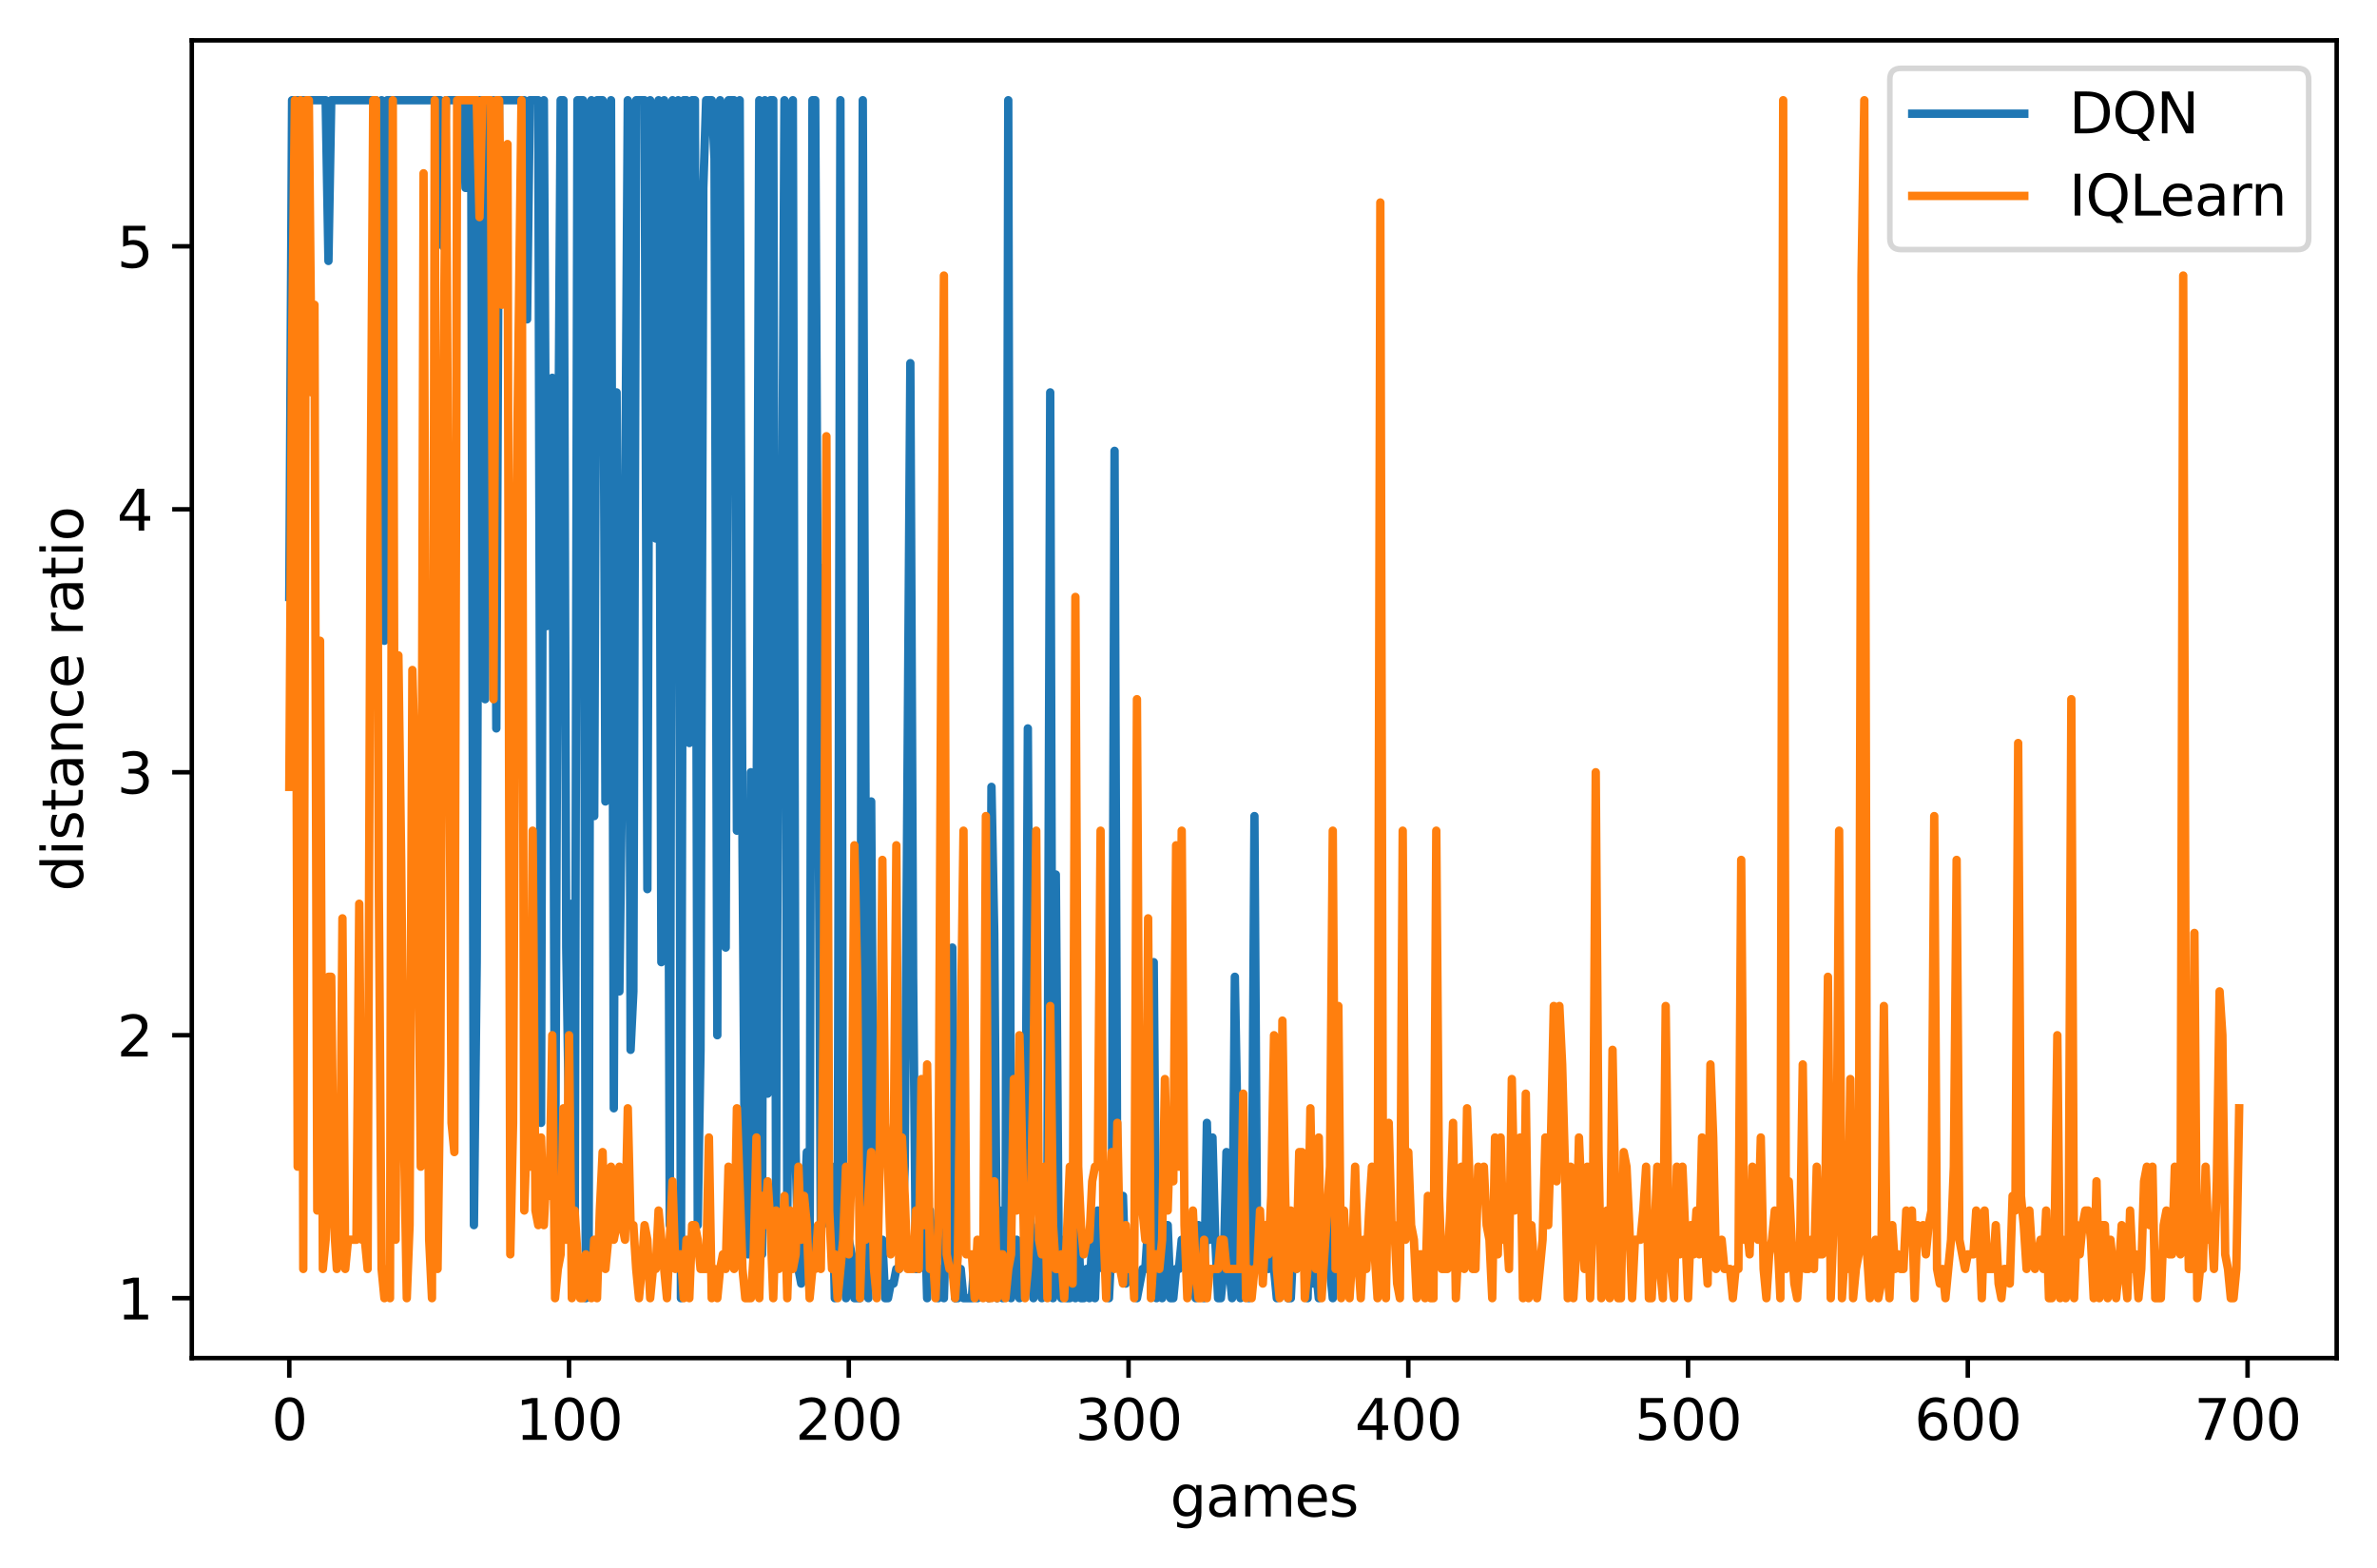 <?xml version="1.0" encoding="utf-8" standalone="no"?>
<!DOCTYPE svg PUBLIC "-//W3C//DTD SVG 1.1//EN"
  "http://www.w3.org/Graphics/SVG/1.1/DTD/svg11.dtd">
<svg xmlns:xlink="http://www.w3.org/1999/xlink" width="424.371pt" height="279.996pt" viewBox="0 0 424.371 279.996" xmlns="http://www.w3.org/2000/svg" version="1.1">
 <defs>
  <style type="text/css">*{stroke-linejoin: round; stroke-linecap: butt}</style>
 </defs>
 <g id="figure_1">
  <g id="patch_1">
   <path d="M 0 279.996 
L 424.371 279.996 
L 424.371 0 
L 0 0 
z
" style="fill: #ffffff"/>
  </g>
  <g id="axes_1">
   <g id="patch_2">
    <path d="M 34.241 242.44 
L 417.171 242.44 
L 417.171 7.2 
L 34.241 7.2 
z
" style="fill: #ffffff"/>
   </g>
   <g id="matplotlib.axis_1">
    <g id="xtick_1">
     <g id="line2d_1">
      <defs>
       <path id="mb68a6ab4cb" d="M 0 0 
L 0 3.5 
" style="stroke: #000000; stroke-width: 0.8"/>
      </defs>
      <g>
       <use xlink:href="#mb68a6ab4cb" x="51.647" y="242.44" style="stroke: #000000; stroke-width: 0.8"/>
      </g>
     </g>
     <g id="text_1">
      <!-- 0 -->
      <g transform="translate(48.465 257.038)scale(0.1 -0.1)">
       <defs>
        <path id="DejaVuSans-30" d="M 2034 4250 
Q 1547 4250 1301 3770 
Q 1056 3291 1056 2328 
Q 1056 1369 1301 889 
Q 1547 409 2034 409 
Q 2525 409 2770 889 
Q 3016 1369 3016 2328 
Q 3016 3291 2770 3770 
Q 2525 4250 2034 4250 
z
M 2034 4750 
Q 2819 4750 3233 4129 
Q 3647 3509 3647 2328 
Q 3647 1150 3233 529 
Q 2819 -91 2034 -91 
Q 1250 -91 836 529 
Q 422 1150 422 2328 
Q 422 3509 836 4129 
Q 1250 4750 2034 4750 
z
" transform="scale(0.016)"/>
       </defs>
       <use xlink:href="#DejaVuSans-30"/>
      </g>
     </g>
    </g>
    <g id="xtick_2">
     <g id="line2d_2">
      <g>
       <use xlink:href="#mb68a6ab4cb" x="101.592" y="242.44" style="stroke: #000000; stroke-width: 0.8"/>
      </g>
     </g>
     <g id="text_2">
      <!-- 100 -->
      <g transform="translate(92.048 257.038)scale(0.1 -0.1)">
       <defs>
        <path id="DejaVuSans-31" d="M 794 531 
L 1825 531 
L 1825 4091 
L 703 3866 
L 703 4441 
L 1819 4666 
L 2450 4666 
L 2450 531 
L 3481 531 
L 3481 0 
L 794 0 
L 794 531 
z
" transform="scale(0.016)"/>
       </defs>
       <use xlink:href="#DejaVuSans-31"/>
       <use xlink:href="#DejaVuSans-30" x="63.623"/>
       <use xlink:href="#DejaVuSans-30" x="127.246"/>
      </g>
     </g>
    </g>
    <g id="xtick_3">
     <g id="line2d_3">
      <g>
       <use xlink:href="#mb68a6ab4cb" x="151.537" y="242.44" style="stroke: #000000; stroke-width: 0.8"/>
      </g>
     </g>
     <g id="text_3">
      <!-- 200 -->
      <g transform="translate(141.993 257.038)scale(0.1 -0.1)">
       <defs>
        <path id="DejaVuSans-32" d="M 1228 531 
L 3431 531 
L 3431 0 
L 469 0 
L 469 531 
Q 828 903 1448 1529 
Q 2069 2156 2228 2338 
Q 2531 2678 2651 2914 
Q 2772 3150 2772 3378 
Q 2772 3750 2511 3984 
Q 2250 4219 1831 4219 
Q 1534 4219 1204 4116 
Q 875 4013 500 3803 
L 500 4441 
Q 881 4594 1212 4672 
Q 1544 4750 1819 4750 
Q 2544 4750 2975 4387 
Q 3406 4025 3406 3419 
Q 3406 3131 3298 2873 
Q 3191 2616 2906 2266 
Q 2828 2175 2409 1742 
Q 1991 1309 1228 531 
z
" transform="scale(0.016)"/>
       </defs>
       <use xlink:href="#DejaVuSans-32"/>
       <use xlink:href="#DejaVuSans-30" x="63.623"/>
       <use xlink:href="#DejaVuSans-30" x="127.246"/>
      </g>
     </g>
    </g>
    <g id="xtick_4">
     <g id="line2d_4">
      <g>
       <use xlink:href="#mb68a6ab4cb" x="201.482" y="242.44" style="stroke: #000000; stroke-width: 0.8"/>
      </g>
     </g>
     <g id="text_4">
      <!-- 300 -->
      <g transform="translate(191.938 257.038)scale(0.1 -0.1)">
       <defs>
        <path id="DejaVuSans-33" d="M 2597 2516 
Q 3050 2419 3304 2112 
Q 3559 1806 3559 1356 
Q 3559 666 3084 287 
Q 2609 -91 1734 -91 
Q 1441 -91 1130 -33 
Q 819 25 488 141 
L 488 750 
Q 750 597 1062 519 
Q 1375 441 1716 441 
Q 2309 441 2620 675 
Q 2931 909 2931 1356 
Q 2931 1769 2642 2001 
Q 2353 2234 1838 2234 
L 1294 2234 
L 1294 2753 
L 1863 2753 
Q 2328 2753 2575 2939 
Q 2822 3125 2822 3475 
Q 2822 3834 2567 4026 
Q 2313 4219 1838 4219 
Q 1578 4219 1281 4162 
Q 984 4106 628 3988 
L 628 4550 
Q 988 4650 1302 4700 
Q 1616 4750 1894 4750 
Q 2613 4750 3031 4423 
Q 3450 4097 3450 3541 
Q 3450 3153 3228 2886 
Q 3006 2619 2597 2516 
z
" transform="scale(0.016)"/>
       </defs>
       <use xlink:href="#DejaVuSans-33"/>
       <use xlink:href="#DejaVuSans-30" x="63.623"/>
       <use xlink:href="#DejaVuSans-30" x="127.246"/>
      </g>
     </g>
    </g>
    <g id="xtick_5">
     <g id="line2d_5">
      <g>
       <use xlink:href="#mb68a6ab4cb" x="251.427" y="242.44" style="stroke: #000000; stroke-width: 0.8"/>
      </g>
     </g>
     <g id="text_5">
      <!-- 400 -->
      <g transform="translate(241.884 257.038)scale(0.1 -0.1)">
       <defs>
        <path id="DejaVuSans-34" d="M 2419 4116 
L 825 1625 
L 2419 1625 
L 2419 4116 
z
M 2253 4666 
L 3047 4666 
L 3047 1625 
L 3713 1625 
L 3713 1100 
L 3047 1100 
L 3047 0 
L 2419 0 
L 2419 1100 
L 313 1100 
L 313 1709 
L 2253 4666 
z
" transform="scale(0.016)"/>
       </defs>
       <use xlink:href="#DejaVuSans-34"/>
       <use xlink:href="#DejaVuSans-30" x="63.623"/>
       <use xlink:href="#DejaVuSans-30" x="127.246"/>
      </g>
     </g>
    </g>
    <g id="xtick_6">
     <g id="line2d_6">
      <g>
       <use xlink:href="#mb68a6ab4cb" x="301.373" y="242.44" style="stroke: #000000; stroke-width: 0.8"/>
      </g>
     </g>
     <g id="text_6">
      <!-- 500 -->
      <g transform="translate(291.829 257.038)scale(0.1 -0.1)">
       <defs>
        <path id="DejaVuSans-35" d="M 691 4666 
L 3169 4666 
L 3169 4134 
L 1269 4134 
L 1269 2991 
Q 1406 3038 1543 3061 
Q 1681 3084 1819 3084 
Q 2600 3084 3056 2656 
Q 3513 2228 3513 1497 
Q 3513 744 3044 326 
Q 2575 -91 1722 -91 
Q 1428 -91 1123 -41 
Q 819 9 494 109 
L 494 744 
Q 775 591 1075 516 
Q 1375 441 1709 441 
Q 2250 441 2565 725 
Q 2881 1009 2881 1497 
Q 2881 1984 2565 2268 
Q 2250 2553 1709 2553 
Q 1456 2553 1204 2497 
Q 953 2441 691 2322 
L 691 4666 
z
" transform="scale(0.016)"/>
       </defs>
       <use xlink:href="#DejaVuSans-35"/>
       <use xlink:href="#DejaVuSans-30" x="63.623"/>
       <use xlink:href="#DejaVuSans-30" x="127.246"/>
      </g>
     </g>
    </g>
    <g id="xtick_7">
     <g id="line2d_7">
      <g>
       <use xlink:href="#mb68a6ab4cb" x="351.318" y="242.44" style="stroke: #000000; stroke-width: 0.8"/>
      </g>
     </g>
     <g id="text_7">
      <!-- 600 -->
      <g transform="translate(341.774 257.038)scale(0.1 -0.1)">
       <defs>
        <path id="DejaVuSans-36" d="M 2113 2584 
Q 1688 2584 1439 2293 
Q 1191 2003 1191 1497 
Q 1191 994 1439 701 
Q 1688 409 2113 409 
Q 2538 409 2786 701 
Q 3034 994 3034 1497 
Q 3034 2003 2786 2293 
Q 2538 2584 2113 2584 
z
M 3366 4563 
L 3366 3988 
Q 3128 4100 2886 4159 
Q 2644 4219 2406 4219 
Q 1781 4219 1451 3797 
Q 1122 3375 1075 2522 
Q 1259 2794 1537 2939 
Q 1816 3084 2150 3084 
Q 2853 3084 3261 2657 
Q 3669 2231 3669 1497 
Q 3669 778 3244 343 
Q 2819 -91 2113 -91 
Q 1303 -91 875 529 
Q 447 1150 447 2328 
Q 447 3434 972 4092 
Q 1497 4750 2381 4750 
Q 2619 4750 2861 4703 
Q 3103 4656 3366 4563 
z
" transform="scale(0.016)"/>
       </defs>
       <use xlink:href="#DejaVuSans-36"/>
       <use xlink:href="#DejaVuSans-30" x="63.623"/>
       <use xlink:href="#DejaVuSans-30" x="127.246"/>
      </g>
     </g>
    </g>
    <g id="xtick_8">
     <g id="line2d_8">
      <g>
       <use xlink:href="#mb68a6ab4cb" x="401.263" y="242.44" style="stroke: #000000; stroke-width: 0.8"/>
      </g>
     </g>
     <g id="text_8">
      <!-- 700 -->
      <g transform="translate(391.719 257.038)scale(0.1 -0.1)">
       <defs>
        <path id="DejaVuSans-37" d="M 525 4666 
L 3525 4666 
L 3525 4397 
L 1831 0 
L 1172 0 
L 2766 4134 
L 525 4134 
L 525 4666 
z
" transform="scale(0.016)"/>
       </defs>
       <use xlink:href="#DejaVuSans-37"/>
       <use xlink:href="#DejaVuSans-30" x="63.623"/>
       <use xlink:href="#DejaVuSans-30" x="127.246"/>
      </g>
     </g>
    </g>
    <g id="text_9">
     <!-- games -->
     <g transform="translate(208.916 270.717)scale(0.1 -0.1)">
      <defs>
       <path id="DejaVuSans-67" d="M 2906 1791 
Q 2906 2416 2648 2759 
Q 2391 3103 1925 3103 
Q 1463 3103 1205 2759 
Q 947 2416 947 1791 
Q 947 1169 1205 825 
Q 1463 481 1925 481 
Q 2391 481 2648 825 
Q 2906 1169 2906 1791 
z
M 3481 434 
Q 3481 -459 3084 -895 
Q 2688 -1331 1869 -1331 
Q 1566 -1331 1297 -1286 
Q 1028 -1241 775 -1147 
L 775 -588 
Q 1028 -725 1275 -790 
Q 1522 -856 1778 -856 
Q 2344 -856 2625 -561 
Q 2906 -266 2906 331 
L 2906 616 
Q 2728 306 2450 153 
Q 2172 0 1784 0 
Q 1141 0 747 490 
Q 353 981 353 1791 
Q 353 2603 747 3093 
Q 1141 3584 1784 3584 
Q 2172 3584 2450 3431 
Q 2728 3278 2906 2969 
L 2906 3500 
L 3481 3500 
L 3481 434 
z
" transform="scale(0.016)"/>
       <path id="DejaVuSans-61" d="M 2194 1759 
Q 1497 1759 1228 1600 
Q 959 1441 959 1056 
Q 959 750 1161 570 
Q 1363 391 1709 391 
Q 2188 391 2477 730 
Q 2766 1069 2766 1631 
L 2766 1759 
L 2194 1759 
z
M 3341 1997 
L 3341 0 
L 2766 0 
L 2766 531 
Q 2569 213 2275 61 
Q 1981 -91 1556 -91 
Q 1019 -91 701 211 
Q 384 513 384 1019 
Q 384 1609 779 1909 
Q 1175 2209 1959 2209 
L 2766 2209 
L 2766 2266 
Q 2766 2663 2505 2880 
Q 2244 3097 1772 3097 
Q 1472 3097 1187 3025 
Q 903 2953 641 2809 
L 641 3341 
Q 956 3463 1253 3523 
Q 1550 3584 1831 3584 
Q 2591 3584 2966 3190 
Q 3341 2797 3341 1997 
z
" transform="scale(0.016)"/>
       <path id="DejaVuSans-6d" d="M 3328 2828 
Q 3544 3216 3844 3400 
Q 4144 3584 4550 3584 
Q 5097 3584 5394 3201 
Q 5691 2819 5691 2113 
L 5691 0 
L 5113 0 
L 5113 2094 
Q 5113 2597 4934 2840 
Q 4756 3084 4391 3084 
Q 3944 3084 3684 2787 
Q 3425 2491 3425 1978 
L 3425 0 
L 2847 0 
L 2847 2094 
Q 2847 2600 2669 2842 
Q 2491 3084 2119 3084 
Q 1678 3084 1418 2786 
Q 1159 2488 1159 1978 
L 1159 0 
L 581 0 
L 581 3500 
L 1159 3500 
L 1159 2956 
Q 1356 3278 1631 3431 
Q 1906 3584 2284 3584 
Q 2666 3584 2933 3390 
Q 3200 3197 3328 2828 
z
" transform="scale(0.016)"/>
       <path id="DejaVuSans-65" d="M 3597 1894 
L 3597 1613 
L 953 1613 
Q 991 1019 1311 708 
Q 1631 397 2203 397 
Q 2534 397 2845 478 
Q 3156 559 3463 722 
L 3463 178 
Q 3153 47 2828 -22 
Q 2503 -91 2169 -91 
Q 1331 -91 842 396 
Q 353 884 353 1716 
Q 353 2575 817 3079 
Q 1281 3584 2069 3584 
Q 2775 3584 3186 3129 
Q 3597 2675 3597 1894 
z
M 3022 2063 
Q 3016 2534 2758 2815 
Q 2500 3097 2075 3097 
Q 1594 3097 1305 2825 
Q 1016 2553 972 2059 
L 3022 2063 
z
" transform="scale(0.016)"/>
       <path id="DejaVuSans-73" d="M 2834 3397 
L 2834 2853 
Q 2591 2978 2328 3040 
Q 2066 3103 1784 3103 
Q 1356 3103 1142 2972 
Q 928 2841 928 2578 
Q 928 2378 1081 2264 
Q 1234 2150 1697 2047 
L 1894 2003 
Q 2506 1872 2764 1633 
Q 3022 1394 3022 966 
Q 3022 478 2636 193 
Q 2250 -91 1575 -91 
Q 1294 -91 989 -36 
Q 684 19 347 128 
L 347 722 
Q 666 556 975 473 
Q 1284 391 1588 391 
Q 1994 391 2212 530 
Q 2431 669 2431 922 
Q 2431 1156 2273 1281 
Q 2116 1406 1581 1522 
L 1381 1569 
Q 847 1681 609 1914 
Q 372 2147 372 2553 
Q 372 3047 722 3315 
Q 1072 3584 1716 3584 
Q 2034 3584 2315 3537 
Q 2597 3491 2834 3397 
z
" transform="scale(0.016)"/>
      </defs>
      <use xlink:href="#DejaVuSans-67"/>
      <use xlink:href="#DejaVuSans-61" x="63.477"/>
      <use xlink:href="#DejaVuSans-6d" x="124.756"/>
      <use xlink:href="#DejaVuSans-65" x="222.168"/>
      <use xlink:href="#DejaVuSans-73" x="283.691"/>
     </g>
    </g>
   </g>
   <g id="matplotlib.axis_2">
    <g id="ytick_1">
     <g id="line2d_9">
      <defs>
       <path id="mff4758b451" d="M 0 0 
L -3.5 0 
" style="stroke: #000000; stroke-width: 0.8"/>
      </defs>
      <g>
       <use xlink:href="#mff4758b451" x="34.241" y="231.747" style="stroke: #000000; stroke-width: 0.8"/>
      </g>
     </g>
     <g id="text_10">
      <!-- 1 -->
      <g transform="translate(20.878 235.546)scale(0.1 -0.1)">
       <use xlink:href="#DejaVuSans-31"/>
      </g>
     </g>
    </g>
    <g id="ytick_2">
     <g id="line2d_10">
      <g>
       <use xlink:href="#mff4758b451" x="34.241" y="184.804" style="stroke: #000000; stroke-width: 0.8"/>
      </g>
     </g>
     <g id="text_11">
      <!-- 2 -->
      <g transform="translate(20.878 188.603)scale(0.1 -0.1)">
       <use xlink:href="#DejaVuSans-32"/>
      </g>
     </g>
    </g>
    <g id="ytick_3">
     <g id="line2d_11">
      <g>
       <use xlink:href="#mff4758b451" x="34.241" y="137.86" style="stroke: #000000; stroke-width: 0.8"/>
      </g>
     </g>
     <g id="text_12">
      <!-- 3 -->
      <g transform="translate(20.878 141.659)scale(0.1 -0.1)">
       <use xlink:href="#DejaVuSans-33"/>
      </g>
     </g>
    </g>
    <g id="ytick_4">
     <g id="line2d_12">
      <g>
       <use xlink:href="#mff4758b451" x="34.241" y="90.916" style="stroke: #000000; stroke-width: 0.8"/>
      </g>
     </g>
     <g id="text_13">
      <!-- 4 -->
      <g transform="translate(20.878 94.715)scale(0.1 -0.1)">
       <use xlink:href="#DejaVuSans-34"/>
      </g>
     </g>
    </g>
    <g id="ytick_5">
     <g id="line2d_13">
      <g>
       <use xlink:href="#mff4758b451" x="34.241" y="43.973" style="stroke: #000000; stroke-width: 0.8"/>
      </g>
     </g>
     <g id="text_14">
      <!-- 5 -->
      <g transform="translate(20.878 47.772)scale(0.1 -0.1)">
       <use xlink:href="#DejaVuSans-35"/>
      </g>
     </g>
    </g>
    <g id="text_15">
     <!-- distance ratio -->
     <g transform="translate(14.798 159.124)rotate(-90)scale(0.1 -0.1)">
      <defs>
       <path id="DejaVuSans-64" d="M 2906 2969 
L 2906 4863 
L 3481 4863 
L 3481 0 
L 2906 0 
L 2906 525 
Q 2725 213 2448 61 
Q 2172 -91 1784 -91 
Q 1150 -91 751 415 
Q 353 922 353 1747 
Q 353 2572 751 3078 
Q 1150 3584 1784 3584 
Q 2172 3584 2448 3432 
Q 2725 3281 2906 2969 
z
M 947 1747 
Q 947 1113 1208 752 
Q 1469 391 1925 391 
Q 2381 391 2643 752 
Q 2906 1113 2906 1747 
Q 2906 2381 2643 2742 
Q 2381 3103 1925 3103 
Q 1469 3103 1208 2742 
Q 947 2381 947 1747 
z
" transform="scale(0.016)"/>
       <path id="DejaVuSans-69" d="M 603 3500 
L 1178 3500 
L 1178 0 
L 603 0 
L 603 3500 
z
M 603 4863 
L 1178 4863 
L 1178 4134 
L 603 4134 
L 603 4863 
z
" transform="scale(0.016)"/>
       <path id="DejaVuSans-74" d="M 1172 4494 
L 1172 3500 
L 2356 3500 
L 2356 3053 
L 1172 3053 
L 1172 1153 
Q 1172 725 1289 603 
Q 1406 481 1766 481 
L 2356 481 
L 2356 0 
L 1766 0 
Q 1100 0 847 248 
Q 594 497 594 1153 
L 594 3053 
L 172 3053 
L 172 3500 
L 594 3500 
L 594 4494 
L 1172 4494 
z
" transform="scale(0.016)"/>
       <path id="DejaVuSans-6e" d="M 3513 2113 
L 3513 0 
L 2938 0 
L 2938 2094 
Q 2938 2591 2744 2837 
Q 2550 3084 2163 3084 
Q 1697 3084 1428 2787 
Q 1159 2491 1159 1978 
L 1159 0 
L 581 0 
L 581 3500 
L 1159 3500 
L 1159 2956 
Q 1366 3272 1645 3428 
Q 1925 3584 2291 3584 
Q 2894 3584 3203 3211 
Q 3513 2838 3513 2113 
z
" transform="scale(0.016)"/>
       <path id="DejaVuSans-63" d="M 3122 3366 
L 3122 2828 
Q 2878 2963 2633 3030 
Q 2388 3097 2138 3097 
Q 1578 3097 1268 2742 
Q 959 2388 959 1747 
Q 959 1106 1268 751 
Q 1578 397 2138 397 
Q 2388 397 2633 464 
Q 2878 531 3122 666 
L 3122 134 
Q 2881 22 2623 -34 
Q 2366 -91 2075 -91 
Q 1284 -91 818 406 
Q 353 903 353 1747 
Q 353 2603 823 3093 
Q 1294 3584 2113 3584 
Q 2378 3584 2631 3529 
Q 2884 3475 3122 3366 
z
" transform="scale(0.016)"/>
       <path id="DejaVuSans-20" transform="scale(0.016)"/>
       <path id="DejaVuSans-72" d="M 2631 2963 
Q 2534 3019 2420 3045 
Q 2306 3072 2169 3072 
Q 1681 3072 1420 2755 
Q 1159 2438 1159 1844 
L 1159 0 
L 581 0 
L 581 3500 
L 1159 3500 
L 1159 2956 
Q 1341 3275 1631 3429 
Q 1922 3584 2338 3584 
Q 2397 3584 2469 3576 
Q 2541 3569 2628 3553 
L 2631 2963 
z
" transform="scale(0.016)"/>
       <path id="DejaVuSans-6f" d="M 1959 3097 
Q 1497 3097 1228 2736 
Q 959 2375 959 1747 
Q 959 1119 1226 758 
Q 1494 397 1959 397 
Q 2419 397 2687 759 
Q 2956 1122 2956 1747 
Q 2956 2369 2687 2733 
Q 2419 3097 1959 3097 
z
M 1959 3584 
Q 2709 3584 3137 3096 
Q 3566 2609 3566 1747 
Q 3566 888 3137 398 
Q 2709 -91 1959 -91 
Q 1206 -91 779 398 
Q 353 888 353 1747 
Q 353 2609 779 3096 
Q 1206 3584 1959 3584 
z
" transform="scale(0.016)"/>
      </defs>
      <use xlink:href="#DejaVuSans-64"/>
      <use xlink:href="#DejaVuSans-69" x="63.477"/>
      <use xlink:href="#DejaVuSans-73" x="91.26"/>
      <use xlink:href="#DejaVuSans-74" x="143.359"/>
      <use xlink:href="#DejaVuSans-61" x="182.568"/>
      <use xlink:href="#DejaVuSans-6e" x="243.848"/>
      <use xlink:href="#DejaVuSans-63" x="307.227"/>
      <use xlink:href="#DejaVuSans-65" x="362.207"/>
      <use xlink:href="#DejaVuSans-20" x="423.73"/>
      <use xlink:href="#DejaVuSans-72" x="455.518"/>
      <use xlink:href="#DejaVuSans-61" x="496.631"/>
      <use xlink:href="#DejaVuSans-74" x="557.91"/>
      <use xlink:href="#DejaVuSans-69" x="597.119"/>
      <use xlink:href="#DejaVuSans-6f" x="624.902"/>
     </g>
    </g>
   </g>
   <g id="line2d_14">
    <path d="M 51.647 106.564 
L 52.146 17.893 
L 58.139 17.893 
L 58.639 46.581 
L 59.138 17.893 
L 67.13 17.893 
L 67.629 103.956 
L 68.128 17.893 
L 68.628 114.388 
L 69.127 17.893 
L 78.617 17.893 
L 79.116 43.973 
L 79.616 17.893 
L 82.613 17.893 
L 83.112 33.541 
L 83.611 33.541 
L 84.111 17.893 
L 84.61 218.707 
L 85.11 171.764 
L 85.609 17.893 
L 86.109 17.893 
L 86.608 124.82 
L 87.108 17.893 
L 87.607 57.012 
L 88.107 17.893 
L 88.606 130.036 
L 89.105 17.893 
L 93.601 17.893 
L 94.1 57.012 
L 94.599 17.893 
L 96.098 17.893 
L 96.597 200.451 
L 97.097 17.893 
L 97.596 111.78 
L 98.096 103.956 
L 98.595 67.444 
L 99.094 218.707 
L 99.594 96.132 
L 100.093 17.893 
L 100.593 17.893 
L 101.092 169.156 
L 101.592 200.451 
L 102.091 161.332 
L 102.591 229.139 
L 103.09 17.893 
L 104.089 17.893 
L 104.588 231.747 
L 105.088 226.531 
L 105.587 17.893 
L 106.087 145.684 
L 106.586 17.893 
L 107.585 17.893 
L 108.085 143.076 
L 108.584 70.052 
L 109.084 17.893 
L 109.583 197.844 
L 110.082 70.052 
L 110.582 176.98 
L 111.581 96.132 
L 112.08 17.893 
L 112.58 187.412 
L 113.079 176.98 
L 113.579 17.893 
L 115.077 17.893 
L 115.576 158.724 
L 116.076 17.893 
L 116.575 30.933 
L 117.075 96.132 
L 117.574 17.893 
L 118.074 171.764 
L 118.573 17.893 
L 119.073 62.228 
L 119.572 218.707 
L 120.071 17.893 
L 120.571 75.268 
L 121.07 17.893 
L 121.57 231.747 
L 122.069 17.893 
L 122.569 17.893 
L 123.068 132.644 
L 123.568 17.893 
L 124.067 17.893 
L 124.567 218.707 
L 125.066 187.412 
L 125.565 33.541 
L 126.065 17.893 
L 127.064 17.893 
L 127.563 28.325 
L 128.063 184.804 
L 128.562 17.893 
L 129.062 143.076 
L 129.561 169.156 
L 130.061 17.893 
L 131.059 17.893 
L 131.559 148.292 
L 132.058 17.893 
L 132.558 150.9 
L 133.057 221.315 
L 133.557 223.923 
L 134.056 137.86 
L 134.556 210.883 
L 135.055 153.508 
L 135.555 17.893 
L 136.054 223.923 
L 136.553 17.893 
L 137.053 195.236 
L 137.552 17.893 
L 138.052 17.893 
L 138.551 216.099 
L 139.051 101.348 
L 139.55 111.78 
L 140.05 17.893 
L 140.549 218.707 
L 141.048 158.724 
L 141.548 17.893 
L 142.047 205.667 
L 142.547 226.531 
L 143.046 229.139 
L 144.045 205.667 
L 144.545 226.531 
L 145.044 17.893 
L 145.544 17.893 
L 146.542 221.315 
L 147.042 101.348 
L 147.541 210.883 
L 148.041 218.707 
L 148.54 208.275 
L 149.04 231.747 
L 149.539 226.531 
L 150.039 17.893 
L 150.538 226.531 
L 151.038 231.747 
L 151.537 221.315 
L 152.036 223.923 
L 152.536 231.747 
L 153.535 231.747 
L 154.034 17.893 
L 154.534 145.684 
L 155.033 231.747 
L 155.533 143.076 
L 156.032 221.315 
L 156.531 221.315 
L 157.031 226.531 
L 157.53 221.315 
L 158.03 231.747 
L 158.529 231.747 
L 159.029 229.139 
L 159.528 229.139 
L 160.028 226.531 
L 160.527 226.531 
L 161.027 221.315 
L 161.526 208.275 
L 162.525 64.836 
L 163.024 174.372 
L 163.524 226.531 
L 164.023 226.531 
L 164.523 203.059 
L 165.022 213.491 
L 165.522 231.747 
L 166.021 216.099 
L 166.521 226.531 
L 167.519 231.747 
L 168.019 226.531 
L 168.518 231.747 
L 169.018 213.491 
L 169.517 210.883 
L 170.017 169.156 
L 170.516 231.747 
L 171.016 231.747 
L 171.515 226.531 
L 172.015 231.747 
L 173.513 231.747 
L 174.012 223.923 
L 174.512 231.747 
L 175.011 226.531 
L 176.01 226.531 
L 176.51 231.747 
L 177.009 140.468 
L 177.508 166.548 
L 178.008 231.747 
L 178.507 216.099 
L 179.007 231.747 
L 179.506 229.139 
L 180.006 17.893 
L 180.505 231.747 
L 181.005 229.139 
L 181.504 221.315 
L 182.004 231.747 
L 182.503 226.531 
L 183.002 226.531 
L 183.502 130.036 
L 184.001 226.531 
L 184.501 231.747 
L 185 229.139 
L 185.5 218.707 
L 185.999 231.747 
L 186.998 210.883 
L 187.498 70.052 
L 187.997 231.747 
L 188.496 156.116 
L 188.996 221.315 
L 189.495 231.747 
L 189.995 221.315 
L 190.494 231.747 
L 190.994 231.747 
L 191.493 226.531 
L 191.993 231.747 
L 192.492 218.707 
L 192.992 231.747 
L 193.491 231.747 
L 193.99 226.531 
L 194.49 231.747 
L 194.989 221.315 
L 195.489 231.747 
L 195.988 216.099 
L 196.987 226.531 
L 197.487 221.315 
L 197.986 231.747 
L 198.485 221.315 
L 198.985 80.484 
L 199.484 218.707 
L 199.984 218.707 
L 200.483 213.491 
L 200.983 229.139 
L 201.482 226.531 
L 201.982 226.531 
L 202.981 231.747 
L 203.979 226.531 
L 204.479 226.531 
L 204.978 218.707 
L 205.977 171.764 
L 206.477 231.747 
L 206.976 226.531 
L 207.476 231.747 
L 207.975 218.707 
L 208.475 218.707 
L 208.974 231.747 
L 209.473 231.747 
L 209.973 226.531 
L 210.472 226.531 
L 210.972 221.315 
L 211.971 221.315 
L 212.47 226.531 
L 212.97 226.531 
L 213.469 231.747 
L 213.968 218.707 
L 214.468 226.531 
L 214.967 231.747 
L 215.467 200.451 
L 215.966 221.315 
L 216.466 203.059 
L 216.965 221.315 
L 217.465 231.747 
L 217.964 231.747 
L 218.464 226.531 
L 218.963 205.667 
L 219.462 226.531 
L 219.962 231.747 
L 220.461 174.372 
L 221.46 231.747 
L 221.96 221.315 
L 222.959 231.747 
L 223.458 226.531 
L 223.958 145.684 
L 224.457 226.531 
L 225.456 226.531 
L 225.955 221.315 
L 226.455 226.531 
L 226.954 218.707 
L 227.454 226.531 
L 227.953 231.747 
L 228.453 218.707 
L 228.952 226.531 
L 229.452 218.707 
L 229.951 231.747 
L 230.45 231.747 
L 230.95 221.315 
L 231.449 226.531 
L 231.949 221.315 
L 232.948 226.531 
L 233.447 231.747 
L 233.947 208.275 
L 234.446 229.139 
L 234.945 226.531 
L 235.445 231.747 
L 235.944 226.531 
L 236.444 226.531 
L 236.943 216.099 
L 237.443 226.531 
L 237.942 231.747 
L 238.442 223.923 
L 238.941 226.531 
L 238.941 226.531 
" clip-path="url(#pfe1cc32aa1)" style="fill: none; stroke: #1f77b4; stroke-width: 1.5; stroke-linecap: square"/>
   </g>
   <g id="line2d_15">
    <path d="M 51.647 140.468 
L 52.146 62.228 
L 52.645 17.893 
L 53.145 208.275 
L 53.644 17.893 
L 54.144 226.531 
L 54.643 17.893 
L 55.143 17.893 
L 55.642 70.052 
L 56.142 54.404 
L 56.641 216.099 
L 57.141 114.388 
L 57.64 226.531 
L 58.139 221.315 
L 58.639 174.372 
L 59.138 174.372 
L 59.638 218.707 
L 60.137 226.531 
L 60.637 223.923 
L 61.136 163.94 
L 61.636 226.531 
L 62.135 221.315 
L 63.633 221.315 
L 64.133 161.332 
L 64.632 221.315 
L 65.132 221.315 
L 65.631 226.531 
L 66.131 96.132 
L 66.63 17.893 
L 67.13 17.893 
L 67.629 158.724 
L 68.128 226.531 
L 68.628 231.747 
L 69.127 226.531 
L 69.627 231.747 
L 70.126 17.893 
L 70.626 221.315 
L 71.125 116.996 
L 71.625 153.508 
L 72.124 203.059 
L 72.624 231.747 
L 73.123 218.707 
L 73.622 119.604 
L 74.122 137.86 
L 74.621 161.332 
L 75.121 208.275 
L 75.62 30.933 
L 76.12 153.508 
L 76.619 221.315 
L 77.119 231.747 
L 77.618 17.893 
L 78.118 226.531 
L 78.617 190.02 
L 79.116 77.876 
L 79.616 17.893 
L 80.615 200.451 
L 81.114 205.667 
L 81.614 17.893 
L 85.11 17.893 
L 85.609 38.757 
L 86.109 17.893 
L 87.607 17.893 
L 88.107 124.82 
L 88.606 17.893 
L 89.105 17.893 
L 89.605 54.404 
L 90.104 36.149 
L 90.604 25.717 
L 91.103 223.923 
L 91.603 200.451 
L 92.102 98.74 
L 93.101 17.893 
L 93.601 216.099 
L 94.1 200.451 
L 94.599 208.275 
L 95.099 148.292 
L 95.598 216.099 
L 96.098 218.707 
L 96.597 203.059 
L 97.097 218.707 
L 97.596 208.275 
L 98.096 213.491 
L 98.595 184.804 
L 99.094 231.747 
L 99.594 226.531 
L 100.093 223.923 
L 100.593 197.844 
L 101.092 221.315 
L 101.592 184.804 
L 102.091 231.747 
L 102.591 216.099 
L 103.59 231.747 
L 104.089 231.747 
L 104.588 223.923 
L 105.088 226.531 
L 105.587 231.747 
L 106.087 221.315 
L 106.586 231.747 
L 107.086 216.099 
L 107.585 205.667 
L 108.085 226.531 
L 108.584 221.315 
L 109.084 208.275 
L 109.583 221.315 
L 110.082 218.707 
L 110.582 208.275 
L 111.081 218.707 
L 111.581 221.315 
L 112.08 197.844 
L 112.58 218.707 
L 113.079 218.707 
L 113.579 226.531 
L 114.078 231.747 
L 114.578 226.531 
L 115.077 218.707 
L 115.576 221.315 
L 116.076 231.747 
L 116.575 226.531 
L 117.075 226.531 
L 117.574 216.099 
L 119.073 231.747 
L 120.071 210.883 
L 120.571 226.531 
L 121.07 223.923 
L 121.57 223.923 
L 122.069 231.747 
L 122.569 221.315 
L 123.068 231.747 
L 123.568 218.707 
L 124.067 218.707 
L 124.567 221.315 
L 125.066 226.531 
L 126.065 226.531 
L 126.564 203.059 
L 127.064 231.747 
L 127.563 226.531 
L 128.063 231.747 
L 128.562 226.531 
L 129.062 223.923 
L 129.561 226.531 
L 130.061 208.275 
L 130.56 223.923 
L 131.059 226.531 
L 131.559 197.844 
L 132.558 226.531 
L 133.057 231.747 
L 134.056 231.747 
L 134.556 223.923 
L 135.055 203.059 
L 135.555 231.747 
L 136.054 213.491 
L 136.553 218.707 
L 137.053 210.883 
L 137.552 218.707 
L 138.052 231.747 
L 138.551 216.099 
L 139.051 226.531 
L 139.55 223.923 
L 140.05 213.491 
L 140.549 231.747 
L 141.048 216.099 
L 141.548 226.531 
L 142.047 223.923 
L 142.547 208.275 
L 143.046 221.315 
L 143.546 213.491 
L 144.045 218.707 
L 144.545 231.747 
L 145.044 226.531 
L 145.544 226.531 
L 146.043 218.707 
L 146.542 226.531 
L 147.042 182.196 
L 147.541 77.876 
L 148.041 216.099 
L 148.54 226.531 
L 149.04 223.923 
L 149.539 231.747 
L 150.538 221.315 
L 151.038 208.275 
L 151.537 223.923 
L 152.036 208.275 
L 152.536 150.9 
L 153.035 174.372 
L 153.535 231.747 
L 154.034 216.099 
L 154.534 221.315 
L 155.533 205.667 
L 156.032 226.531 
L 156.531 231.747 
L 157.031 208.275 
L 157.53 153.508 
L 158.03 200.451 
L 158.529 208.275 
L 159.029 223.923 
L 159.528 208.275 
L 160.028 150.9 
L 160.527 226.531 
L 161.027 203.059 
L 161.526 213.491 
L 162.025 226.531 
L 163.024 226.531 
L 163.524 216.099 
L 164.023 226.531 
L 164.523 192.628 
L 165.022 218.707 
L 165.522 190.02 
L 166.021 226.531 
L 166.521 223.923 
L 167.02 231.747 
L 167.519 218.707 
L 168.019 119.604 
L 168.518 49.189 
L 169.018 223.923 
L 169.517 226.531 
L 170.017 226.531 
L 170.516 231.747 
L 171.016 223.923 
L 172.015 148.292 
L 172.514 223.923 
L 173.513 223.923 
L 174.012 231.747 
L 174.512 221.315 
L 175.011 223.923 
L 175.511 231.747 
L 176.01 145.684 
L 176.51 231.747 
L 177.009 231.747 
L 177.508 210.883 
L 178.008 231.747 
L 178.507 223.923 
L 179.007 223.923 
L 179.506 231.747 
L 180.006 226.531 
L 180.505 223.923 
L 181.005 192.628 
L 181.504 216.099 
L 182.004 184.804 
L 182.503 205.667 
L 183.002 231.747 
L 183.502 226.531 
L 184.001 216.099 
L 184.501 192.628 
L 185 148.292 
L 185.5 221.315 
L 185.999 223.923 
L 186.499 208.275 
L 186.998 231.747 
L 187.498 179.588 
L 187.997 218.707 
L 188.496 226.531 
L 188.996 226.531 
L 189.495 223.923 
L 189.995 231.747 
L 190.994 208.275 
L 191.493 229.139 
L 191.993 106.564 
L 192.492 208.275 
L 192.992 218.707 
L 193.491 223.923 
L 193.99 221.315 
L 194.49 221.315 
L 194.989 210.883 
L 195.489 208.275 
L 195.988 208.275 
L 196.488 148.292 
L 196.987 218.707 
L 197.487 231.747 
L 197.986 216.099 
L 198.485 205.667 
L 198.985 226.531 
L 199.484 200.451 
L 199.984 226.531 
L 200.483 229.139 
L 200.983 218.707 
L 201.482 226.531 
L 201.982 221.315 
L 202.481 231.747 
L 202.981 124.82 
L 203.48 213.491 
L 203.979 216.099 
L 204.479 221.315 
L 204.978 163.94 
L 205.478 231.747 
L 205.977 223.923 
L 206.477 223.923 
L 206.976 226.531 
L 207.476 221.315 
L 207.975 192.628 
L 208.475 216.099 
L 208.974 200.451 
L 209.473 210.883 
L 209.973 150.9 
L 210.472 208.275 
L 210.972 148.292 
L 211.471 218.707 
L 211.971 231.747 
L 212.47 226.531 
L 212.97 216.099 
L 213.469 226.531 
L 213.968 231.747 
L 214.468 231.747 
L 214.967 221.315 
L 215.467 231.747 
L 215.966 226.531 
L 217.465 226.531 
L 217.964 221.315 
L 218.464 221.315 
L 218.963 226.531 
L 221.46 226.531 
L 221.96 195.236 
L 222.459 231.747 
L 222.959 226.531 
L 223.458 231.747 
L 223.958 226.531 
L 224.457 226.531 
L 224.956 216.099 
L 225.456 229.139 
L 225.955 218.707 
L 226.455 223.923 
L 226.954 213.491 
L 227.454 184.804 
L 227.953 226.531 
L 228.453 231.747 
L 228.952 182.196 
L 229.452 213.491 
L 229.951 231.747 
L 230.45 216.099 
L 231.449 226.531 
L 231.949 205.667 
L 232.448 205.667 
L 232.948 231.747 
L 233.447 226.531 
L 233.947 197.844 
L 234.446 223.923 
L 234.945 226.531 
L 235.445 203.059 
L 235.944 231.747 
L 237.443 208.275 
L 237.942 148.292 
L 238.442 226.531 
L 238.941 179.588 
L 239.441 231.747 
L 239.94 216.099 
L 240.439 226.531 
L 240.939 231.747 
L 241.438 223.923 
L 241.938 208.275 
L 242.437 223.923 
L 242.937 231.747 
L 243.436 221.315 
L 243.936 226.531 
L 244.435 216.099 
L 244.935 208.275 
L 245.434 223.923 
L 245.933 231.747 
L 246.433 36.149 
L 246.932 223.923 
L 247.432 231.747 
L 247.931 200.451 
L 248.431 218.707 
L 248.93 218.707 
L 249.43 229.139 
L 249.929 231.747 
L 250.429 148.292 
L 250.928 221.315 
L 251.427 205.667 
L 251.927 218.707 
L 252.426 221.315 
L 252.926 231.747 
L 253.425 223.923 
L 253.925 223.923 
L 254.424 231.747 
L 254.924 213.491 
L 255.423 231.747 
L 255.922 231.747 
L 256.422 148.292 
L 256.921 213.491 
L 257.421 226.531 
L 258.42 226.531 
L 258.919 216.099 
L 259.419 200.451 
L 259.918 231.747 
L 260.418 221.315 
L 260.917 208.275 
L 261.416 226.531 
L 261.916 197.844 
L 262.915 226.531 
L 263.414 226.531 
L 263.914 208.275 
L 264.413 213.491 
L 264.913 208.275 
L 265.412 218.707 
L 265.912 221.315 
L 266.411 231.747 
L 266.91 203.059 
L 267.41 223.923 
L 267.909 203.059 
L 268.409 221.315 
L 268.908 218.707 
L 269.408 226.531 
L 269.907 192.628 
L 270.407 216.099 
L 270.906 213.491 
L 271.406 203.059 
L 271.905 231.747 
L 272.404 195.236 
L 272.904 231.747 
L 273.403 218.707 
L 273.903 226.531 
L 274.402 231.747 
L 275.401 221.315 
L 275.901 203.059 
L 276.4 218.707 
L 276.899 203.059 
L 277.399 179.588 
L 277.898 210.883 
L 278.398 179.588 
L 278.897 190.02 
L 279.397 208.275 
L 279.896 231.747 
L 280.396 208.275 
L 280.895 231.747 
L 281.395 223.923 
L 281.894 203.059 
L 282.893 226.531 
L 283.392 208.275 
L 283.892 231.747 
L 284.391 216.099 
L 284.891 137.86 
L 285.39 205.667 
L 285.89 231.747 
L 286.389 226.531 
L 286.889 216.099 
L 287.388 231.747 
L 287.887 187.412 
L 288.387 213.491 
L 288.886 231.747 
L 289.386 231.747 
L 289.885 205.667 
L 290.385 208.275 
L 290.884 218.707 
L 291.384 231.747 
L 291.883 221.315 
L 292.882 221.315 
L 293.381 216.099 
L 293.881 208.275 
L 294.38 231.747 
L 294.88 231.747 
L 295.879 208.275 
L 296.378 226.531 
L 296.878 231.747 
L 297.377 179.588 
L 297.876 218.707 
L 298.376 226.531 
L 298.875 231.747 
L 299.375 208.275 
L 299.874 223.923 
L 300.374 208.275 
L 301.373 231.747 
L 301.872 218.707 
L 302.372 223.923 
L 302.871 216.099 
L 303.37 223.923 
L 303.87 203.059 
L 304.369 221.315 
L 304.869 229.139 
L 305.368 190.02 
L 305.868 203.059 
L 306.367 226.531 
L 307.366 221.315 
L 307.866 226.531 
L 308.864 226.531 
L 309.364 231.747 
L 309.863 226.531 
L 310.363 226.531 
L 310.862 153.508 
L 311.362 221.315 
L 311.861 218.707 
L 312.361 223.923 
L 312.86 208.275 
L 313.359 218.707 
L 313.859 221.315 
L 314.358 203.059 
L 314.858 226.531 
L 315.357 231.747 
L 315.857 223.923 
L 316.356 221.315 
L 316.856 216.099 
L 317.355 221.315 
L 317.855 231.747 
L 318.354 17.893 
L 318.853 226.531 
L 319.353 210.883 
L 319.852 221.315 
L 320.352 229.139 
L 320.851 231.747 
L 321.351 223.923 
L 321.85 190.02 
L 322.35 226.531 
L 322.849 226.531 
L 323.349 221.315 
L 323.848 226.531 
L 324.347 208.275 
L 324.847 223.923 
L 325.346 223.923 
L 325.846 216.099 
L 326.345 174.372 
L 326.845 231.747 
L 327.344 218.707 
L 327.844 216.099 
L 328.343 148.292 
L 328.843 231.747 
L 329.342 223.923 
L 329.841 226.531 
L 330.341 192.628 
L 330.84 231.747 
L 331.34 226.531 
L 331.839 223.923 
L 332.339 49.189 
L 332.838 17.893 
L 333.338 223.923 
L 333.837 231.747 
L 334.836 221.315 
L 335.335 231.747 
L 335.835 229.139 
L 336.334 179.588 
L 336.834 223.923 
L 337.333 231.747 
L 337.833 218.707 
L 338.332 226.531 
L 338.832 223.923 
L 339.331 226.531 
L 339.83 226.531 
L 340.33 216.099 
L 340.829 221.315 
L 341.329 216.099 
L 341.828 231.747 
L 342.328 218.707 
L 342.827 221.315 
L 343.327 218.707 
L 343.826 223.923 
L 344.326 218.707 
L 344.825 216.099 
L 345.324 145.684 
L 345.824 226.531 
L 346.323 229.139 
L 346.823 226.531 
L 347.322 231.747 
L 348.321 221.315 
L 348.821 208.275 
L 349.32 153.508 
L 349.819 221.315 
L 350.818 226.531 
L 351.318 223.923 
L 352.317 223.923 
L 352.816 216.099 
L 353.316 218.707 
L 353.815 231.747 
L 354.315 216.099 
L 354.814 226.531 
L 355.813 226.531 
L 356.312 218.707 
L 356.812 229.139 
L 357.311 231.747 
L 357.811 226.531 
L 358.31 226.531 
L 358.81 229.139 
L 359.309 213.491 
L 359.809 216.099 
L 360.308 132.644 
L 360.807 213.491 
L 361.307 218.707 
L 361.806 226.531 
L 362.306 216.099 
L 362.805 223.923 
L 363.305 226.531 
L 364.304 221.315 
L 364.803 226.531 
L 365.303 216.099 
L 365.802 231.747 
L 366.301 231.747 
L 366.801 221.315 
L 367.3 184.804 
L 367.8 231.747 
L 368.299 221.315 
L 368.799 231.747 
L 369.298 226.531 
L 369.798 124.82 
L 370.297 231.747 
L 370.796 218.707 
L 371.296 223.923 
L 371.795 218.707 
L 372.295 216.099 
L 372.794 216.099 
L 373.294 221.315 
L 373.793 231.747 
L 374.293 210.883 
L 374.792 231.747 
L 375.292 218.707 
L 375.791 218.707 
L 376.29 231.747 
L 376.79 221.315 
L 377.789 231.747 
L 378.288 226.531 
L 378.788 218.707 
L 379.287 226.531 
L 379.787 231.747 
L 380.286 216.099 
L 380.786 226.531 
L 381.285 223.923 
L 381.784 231.747 
L 382.284 226.531 
L 382.783 210.883 
L 383.283 208.275 
L 383.782 218.707 
L 384.282 208.275 
L 384.781 231.747 
L 385.78 231.747 
L 386.28 218.707 
L 386.779 216.099 
L 387.278 223.923 
L 387.778 223.923 
L 388.277 208.275 
L 388.777 218.707 
L 389.276 223.923 
L 389.776 49.189 
L 390.275 200.451 
L 390.775 226.531 
L 391.274 226.531 
L 391.773 166.548 
L 392.273 231.747 
L 392.772 226.531 
L 393.272 226.531 
L 393.771 208.275 
L 394.271 221.315 
L 394.77 218.707 
L 395.27 226.531 
L 395.769 210.883 
L 396.269 176.98 
L 396.768 184.804 
L 397.267 223.923 
L 397.767 226.531 
L 398.266 231.747 
L 398.766 231.747 
L 399.265 226.531 
L 399.765 197.844 
L 399.765 197.844 
" clip-path="url(#pfe1cc32aa1)" style="fill: none; stroke: #ff7f0e; stroke-width: 1.5; stroke-linecap: square"/>
   </g>
   <g id="patch_3">
    <path d="M 34.241 242.44 
L 34.241 7.2 
" style="fill: none; stroke: #000000; stroke-width: 0.8; stroke-linejoin: miter; stroke-linecap: square"/>
   </g>
   <g id="patch_4">
    <path d="M 417.171 242.44 
L 417.171 7.2 
" style="fill: none; stroke: #000000; stroke-width: 0.8; stroke-linejoin: miter; stroke-linecap: square"/>
   </g>
   <g id="patch_5">
    <path d="M 34.241 242.44 
L 417.171 242.44 
" style="fill: none; stroke: #000000; stroke-width: 0.8; stroke-linejoin: miter; stroke-linecap: square"/>
   </g>
   <g id="patch_6">
    <path d="M 34.241 7.2 
L 417.171 7.2 
" style="fill: none; stroke: #000000; stroke-width: 0.8; stroke-linejoin: miter; stroke-linecap: square"/>
   </g>
   <g id="legend_1">
    <g id="patch_7">
     <path d="M 339.397 44.556 
L 410.171 44.556 
Q 412.171 44.556 412.171 42.556 
L 412.171 14.2 
Q 412.171 12.2 410.171 12.2 
L 339.397 12.2 
Q 337.397 12.2 337.397 14.2 
L 337.397 42.556 
Q 337.397 44.556 339.397 44.556 
z
" style="fill: #ffffff; opacity: 0.8; stroke: #cccccc; stroke-linejoin: miter"/>
    </g>
    <g id="line2d_16">
     <path d="M 341.397 20.298 
L 351.397 20.298 
L 361.397 20.298 
" style="fill: none; stroke: #1f77b4; stroke-width: 1.5; stroke-linecap: square"/>
    </g>
    <g id="text_16">
     <!-- DQN -->
     <g transform="translate(369.397 23.798)scale(0.1 -0.1)">
      <defs>
       <path id="DejaVuSans-44" d="M 1259 4147 
L 1259 519 
L 2022 519 
Q 2988 519 3436 956 
Q 3884 1394 3884 2338 
Q 3884 3275 3436 3711 
Q 2988 4147 2022 4147 
L 1259 4147 
z
M 628 4666 
L 1925 4666 
Q 3281 4666 3915 4102 
Q 4550 3538 4550 2338 
Q 4550 1131 3912 565 
Q 3275 0 1925 0 
L 628 0 
L 628 4666 
z
" transform="scale(0.016)"/>
       <path id="DejaVuSans-51" d="M 2522 4238 
Q 1834 4238 1429 3725 
Q 1025 3213 1025 2328 
Q 1025 1447 1429 934 
Q 1834 422 2522 422 
Q 3209 422 3611 934 
Q 4013 1447 4013 2328 
Q 4013 3213 3611 3725 
Q 3209 4238 2522 4238 
z
M 3406 84 
L 4238 -825 
L 3475 -825 
L 2784 -78 
Q 2681 -84 2626 -87 
Q 2572 -91 2522 -91 
Q 1538 -91 948 567 
Q 359 1225 359 2328 
Q 359 3434 948 4092 
Q 1538 4750 2522 4750 
Q 3503 4750 4090 4092 
Q 4678 3434 4678 2328 
Q 4678 1516 4351 937 
Q 4025 359 3406 84 
z
" transform="scale(0.016)"/>
       <path id="DejaVuSans-4e" d="M 628 4666 
L 1478 4666 
L 3547 763 
L 3547 4666 
L 4159 4666 
L 4159 0 
L 3309 0 
L 1241 3903 
L 1241 0 
L 628 0 
L 628 4666 
z
" transform="scale(0.016)"/>
      </defs>
      <use xlink:href="#DejaVuSans-44"/>
      <use xlink:href="#DejaVuSans-51" x="77.002"/>
      <use xlink:href="#DejaVuSans-4e" x="155.713"/>
     </g>
    </g>
    <g id="line2d_17">
     <path d="M 341.397 34.977 
L 351.397 34.977 
L 361.397 34.977 
" style="fill: none; stroke: #ff7f0e; stroke-width: 1.5; stroke-linecap: square"/>
    </g>
    <g id="text_17">
     <!-- IQLearn -->
     <g transform="translate(369.397 38.477)scale(0.1 -0.1)">
      <defs>
       <path id="DejaVuSans-49" d="M 628 4666 
L 1259 4666 
L 1259 0 
L 628 0 
L 628 4666 
z
" transform="scale(0.016)"/>
       <path id="DejaVuSans-4c" d="M 628 4666 
L 1259 4666 
L 1259 531 
L 3531 531 
L 3531 0 
L 628 0 
L 628 4666 
z
" transform="scale(0.016)"/>
      </defs>
      <use xlink:href="#DejaVuSans-49"/>
      <use xlink:href="#DejaVuSans-51" x="29.492"/>
      <use xlink:href="#DejaVuSans-4c" x="108.203"/>
      <use xlink:href="#DejaVuSans-65" x="162.166"/>
      <use xlink:href="#DejaVuSans-61" x="223.689"/>
      <use xlink:href="#DejaVuSans-72" x="284.969"/>
      <use xlink:href="#DejaVuSans-6e" x="324.332"/>
     </g>
    </g>
   </g>
  </g>
 </g>
 <defs>
  <clipPath id="pfe1cc32aa1">
   <rect x="34.241" y="7.2" width="382.93" height="235.24"/>
  </clipPath>
 </defs>
</svg>
